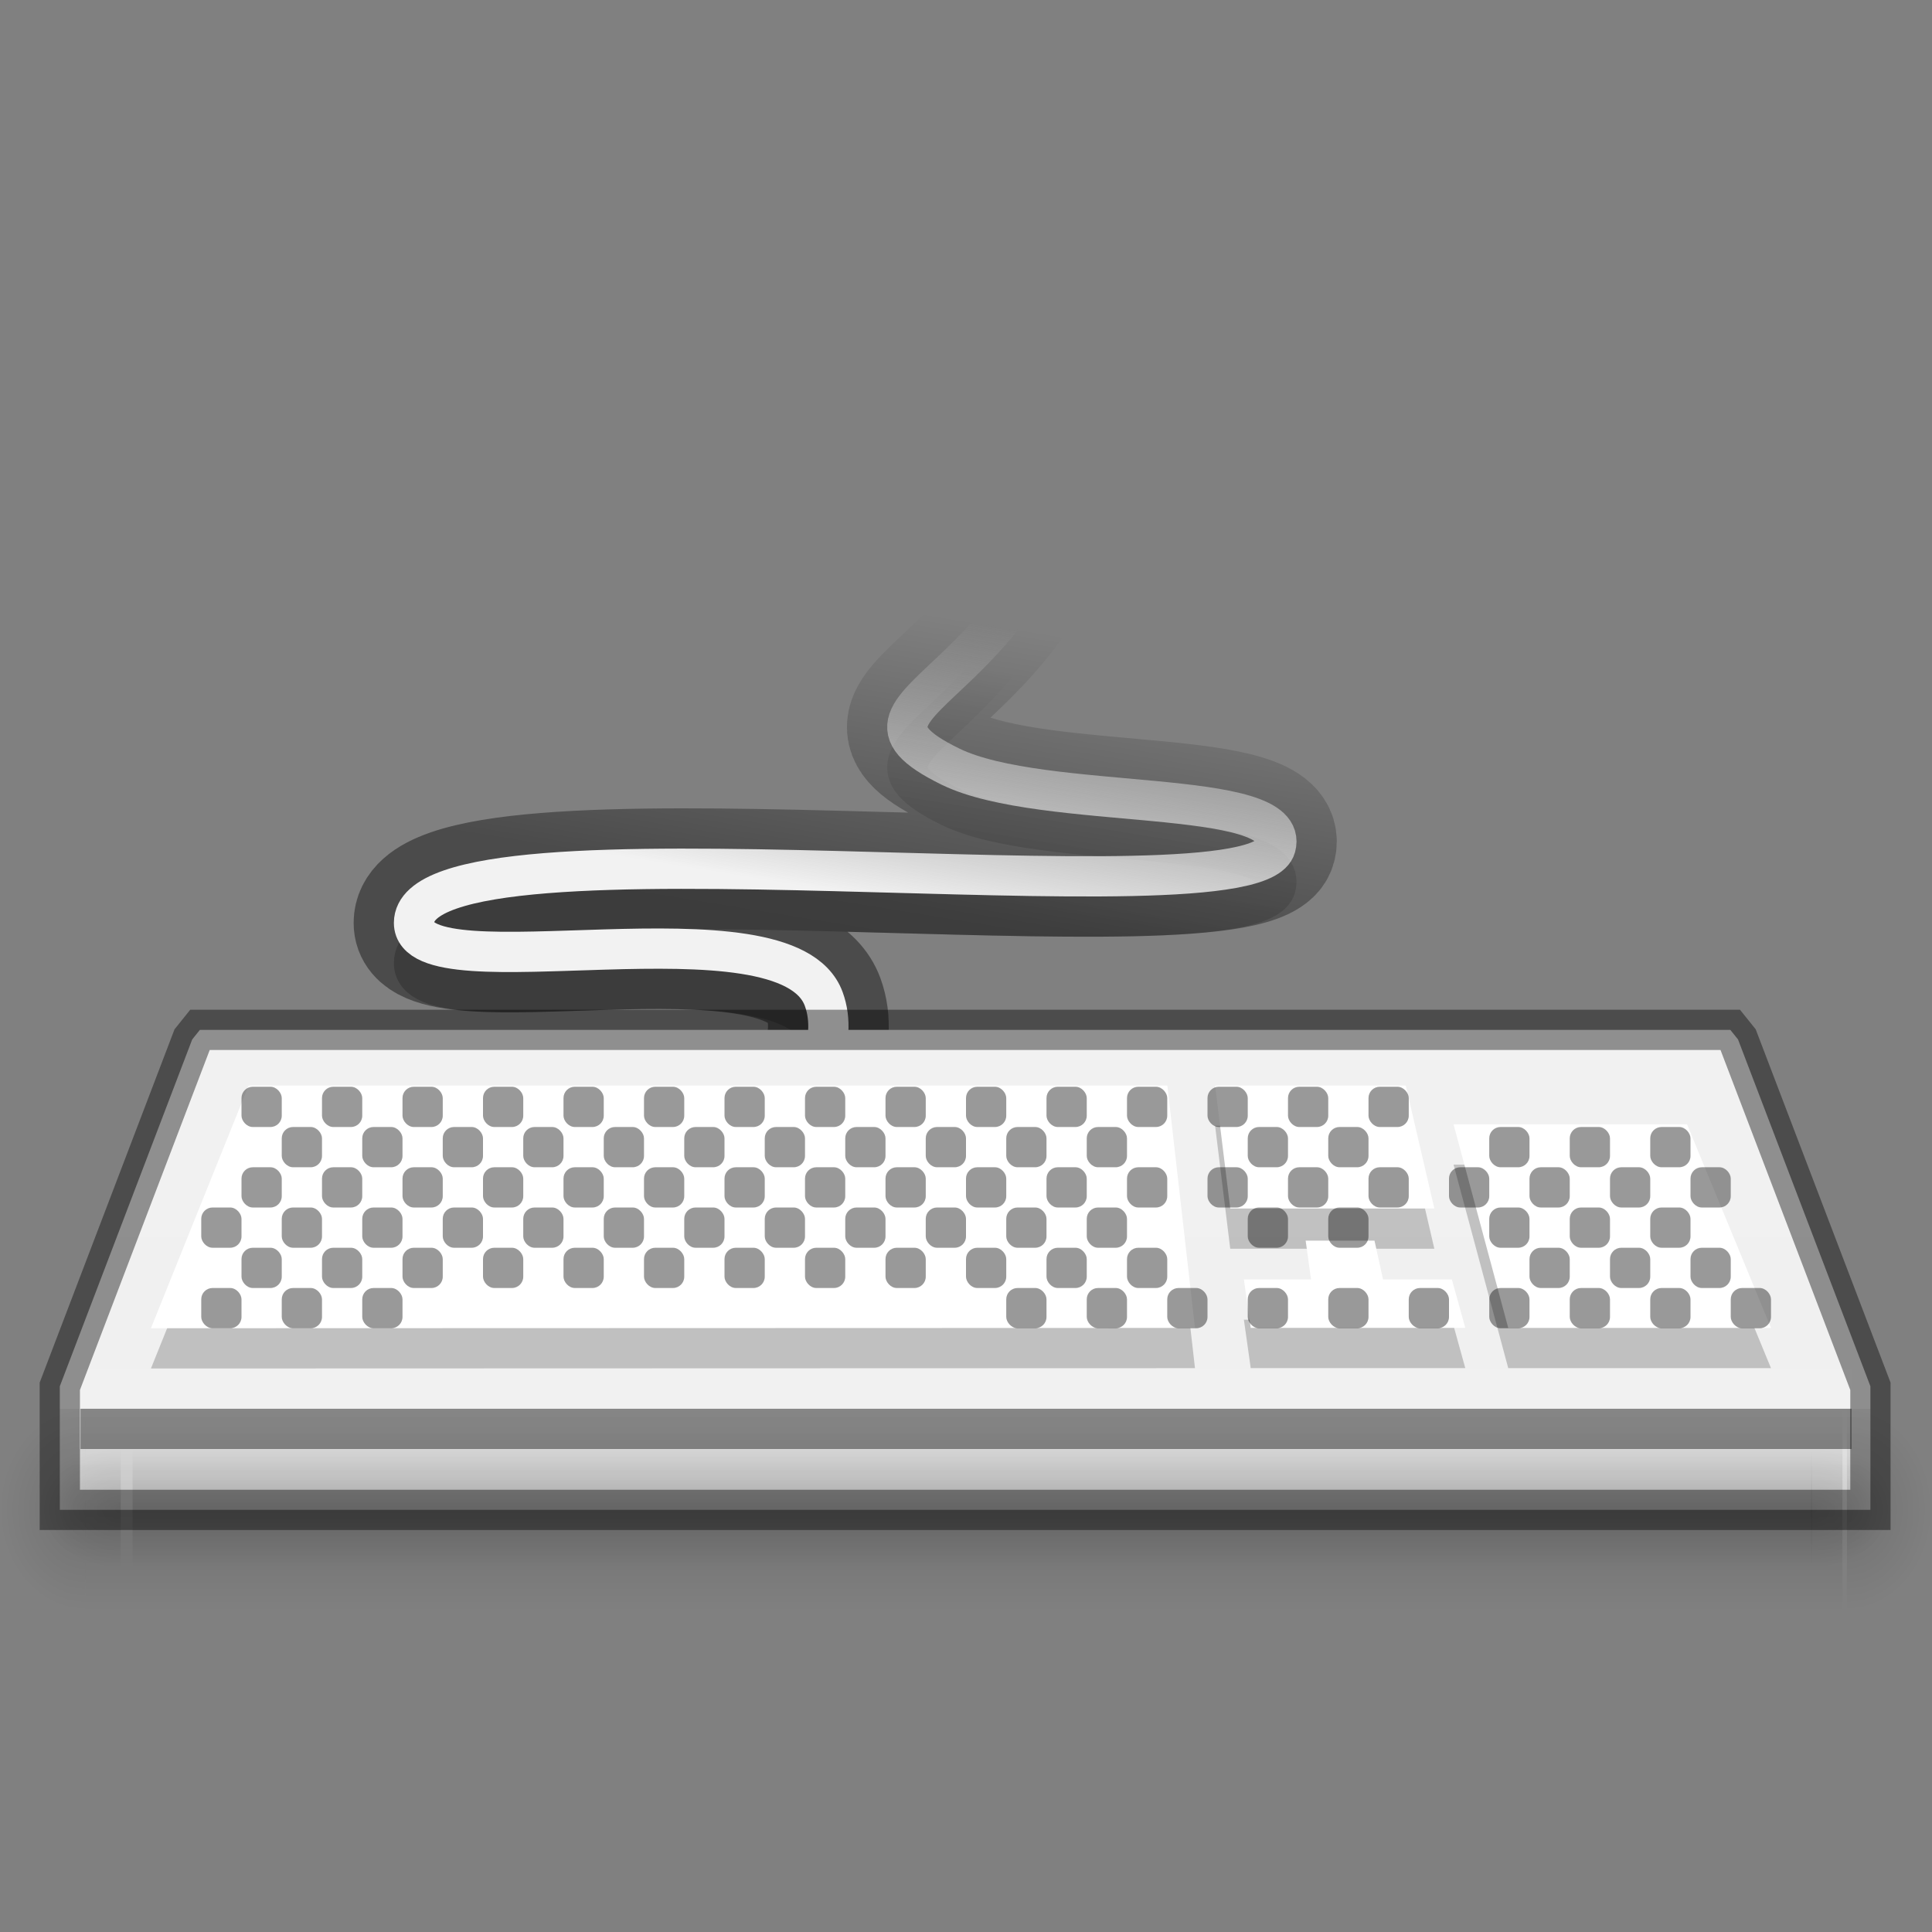 <?xml version="1.0" encoding="UTF-8" standalone="no"?>
<svg xmlns="http://www.w3.org/2000/svg" xmlns:xlink="http://www.w3.org/1999/xlink" xmlns:sodipodi="http://sodipodi.sourceforge.net/DTD/sodipodi-0.dtd" xmlns:inkscape="http://www.inkscape.org/namespaces/inkscape" width="48" height="48" version="1.1">
 <rect width="100%" height="100%" fill="#808080" stroke="none"/>
 <defs id="defs5016">
  <linearGradient id="linearGradient6883">
   <stop id="stop6885"/>
   <stop id="stop6887" offset="1" stop-opacity="0"/>
  </linearGradient>
  <linearGradient id="linearGradient3986">
   <stop id="stop3988" stop-color="#dddddd"/>
   <stop id="stop3990" offset="0.105" stop-color="#e2e2e2"/>
   <stop id="stop3992" offset="0.105" stop-color="#f0f0f0"/>
   <stop offset="1" id="stop3994" stop-color="#f2f2f2"/>
  </linearGradient>
  <linearGradient inkscape:collect="always" xlink:href="#linearGradient3986" id="linearGradient3129" gradientUnits="userSpaceOnUse" gradientTransform="matrix(1.525,0,0,1.525,1.198,-7.003)" y1="18.358" x2="0" y2="5.902"/>
  <linearGradient id="linearGradient3960-3">
   <stop id="stop3962-1" stop-opacity="0"/>
   <stop id="stop3970-3" offset="0.5"/>
   <stop offset="1" id="stop3964-2" stop-opacity="0"/>
  </linearGradient>
  <linearGradient inkscape:collect="always" xlink:href="#linearGradient3960-3" id="linearGradient3183" gradientUnits="userSpaceOnUse" gradientTransform="matrix(1.408,0,0,1.667,-9.561,-51)" y1="45" x2="0" y2="42"/>
  <radialGradient inkscape:collect="always" xlink:href="#linearGradient6883" id="radialGradient3185" gradientUnits="userSpaceOnUse" gradientTransform="matrix(1.057,0,0,1.25,4.6,-32.875)" cx="40" cy="43.5" r="2"/>
  <radialGradient inkscape:collect="always" xlink:href="#linearGradient6883" id="radialGradient3187" gradientUnits="userSpaceOnUse" gradientTransform="matrix(1.057,0,0,1.25,-6.4,-32.875)" cx="9" cy="43.5" r="2"/>
  <linearGradient inkscape:collect="always" xlink:href="#linearGradient3960-3" id="linearGradient3189" gradientUnits="userSpaceOnUse" gradientTransform="matrix(1.346,0,0,1,-7.818,-22)" y1="45" x2="0" y2="42"/>
  <radialGradient inkscape:collect="always" xlink:href="#linearGradient6883" id="radialGradient3191" gradientUnits="userSpaceOnUse" gradientTransform="matrix(1,0,0,0.75,6,-11.125)" cx="40" cy="43.5" r="2"/>
  <radialGradient inkscape:collect="always" xlink:href="#linearGradient6883" id="radialGradient3193" gradientUnits="userSpaceOnUse" gradientTransform="matrix(1,0,0,0.75,-5,-11.125)" cx="9" cy="43.5" r="2"/>
  <linearGradient id="linearGradient4118">
   <stop id="stop4120" stop-color="#dddddd"/>
   <stop offset="0.141" id="stop4122" stop-color="#e2e2e2"/>
   <stop offset="0.141" id="stop4124" stop-color="#f0f0f0"/>
   <stop id="stop4126" offset="1" stop-color="#f2f2f2"/>
  </linearGradient>
  <linearGradient inkscape:collect="always" id="linearGradient3832">
   <stop id="stop3834" stop-color="#babdb6"/>
   <stop offset="1" id="stop3836" stop-color="#babdb6" stop-opacity="0"/>
  </linearGradient>
  <linearGradient inkscape:collect="always" xlink:href="#linearGradient3832" id="linearGradient5870" gradientUnits="userSpaceOnUse" y1="83.38" x2="0" y2="75.62"/>
  <linearGradient inkscape:collect="always" xlink:href="#linearGradient3832" id="linearGradient5872" gradientUnits="userSpaceOnUse" y1="83.38" x2="0" y2="75.62"/>
  <linearGradient inkscape:collect="always" xlink:href="#linearGradient4574" id="linearGradient5971" gradientUnits="userSpaceOnUse" gradientTransform="matrix(0.958,0,0,1.206,13.333,-26.91)" y1="83.22" x2="0" y2="90.82"/>
  <linearGradient inkscape:collect="always" id="linearGradient4574">
   <stop id="stop4576" stop-color="#2e3436"/>
   <stop offset="1" id="stop4578" stop-color="#888a85"/>
  </linearGradient>
  <linearGradient inkscape:collect="always" xlink:href="#linearGradient3847" id="linearGradient5982" gradientUnits="userSpaceOnUse" gradientTransform="translate(-1.148,0.034)" x1="328.63" y1="74.43" x2="327.48" y2="67.36"/>
  <linearGradient id="linearGradient3847">
   <stop id="stop3849" stop-color="#f2f2f2"/>
   <stop offset="1" id="stop3851" stop-color="#ebebeb" stop-opacity="0"/>
  </linearGradient>
  <linearGradient y2="67.36" x2="327.48" y1="74.43" x1="328.63" gradientTransform="matrix(-1,0,0,1,352.873,-67.716)" gradientUnits="userSpaceOnUse" id="linearGradient5033" xlink:href="#linearGradient3847" inkscape:collect="always"/>
  <linearGradient inkscape:collect="always" xlink:href="#linearGradient6883" id="linearGradient6881" gradientUnits="userSpaceOnUse" gradientTransform="matrix(-1,0,0,1,352.873,-68.716)" x1="328.63" y1="74.43" x2="327.48" y2="67.36"/>
  <linearGradient inkscape:collect="always" xlink:href="#linearGradient6883" id="linearGradient3916" gradientUnits="userSpaceOnUse" gradientTransform="matrix(-1,0,0,1,352.873,-67.716)" x1="328.63" y1="74.43" x2="327.48" y2="67.36"/>
  <linearGradient inkscape:collect="always" xlink:href="#linearGradient6883" id="linearGradient3918" gradientUnits="userSpaceOnUse" gradientTransform="matrix(-1,0,0,1,352.873,-66.716)" x1="328.63" y1="74.43" x2="327.48" y2="67.36"/>
 </defs>
 <g id="layer1" inkscape:label="Background" inkscape:groupmode="layer" transform="translate(0,16)">
  <path sodipodi:nodetypes="cssssc" id="path3146" d="m 17.947,13.75 c 0,0 3.286,-2.835 2.518,-4.932 -0.934,-2.552 -10.179,-0.092 -10.179,-1.889 0,-2.886 20.875,0.084 21.407,-1.889 0.405,-1.503 -5.778,-0.867 -8.08,-1.994 -3.645,-1.784 3.165,-1.778 3.358,-9.864" inkscape:connector-curvature="0" opacity="0.41" fill="none" stroke="url(#linearGradient3916)" stroke-width="3"/>
  <path sodipodi:nodetypes="cssssc" id="path6877" d="m 17.947,14.75 c 0,0 3.286,-2.835 2.518,-4.932 -0.934,-2.552 -10.179,-0.092 -10.179,-1.889 0,-2.886 20.875,0.084 21.407,-1.889 0.405,-1.503 -5.778,-0.867 -8.08,-1.994 -3.645,-1.784 3.165,-1.778 3.358,-9.864" inkscape:connector-curvature="0" opacity="0.2" fill="none" stroke="url(#linearGradient3918)"/>
  <path inkscape:connector-curvature="0" d="m 17.947,13.75 c 0,0 3.286,-2.835 2.518,-4.932 -0.934,-2.552 -10.179,-0.092 -10.179,-1.889 0,-2.886 20.875,0.084 21.407,-1.889 0.405,-1.503 -5.778,-0.867 -8.08,-1.994 -3.645,-1.784 3.165,-1.778 3.358,-9.864" id="path3590" sodipodi:nodetypes="cssssc" fill="none" stroke="url(#linearGradient5033)"/>
  <path sodipodi:nodetypes="ccccccccccccccccc" inkscape:connector-curvature="0" id="path3998" d="m 4.966,9.587 -0.191,0.238 -3.289,8.617 0,2.307 0,0.763 0.763,0 43.458,0 0.763,0 0,-0.763 0,-2.307 0,0 0,0 -3.289,-8.617 -0.191,-0.238 -0.334,0 -37.356,0 z" fill="url(#linearGradient3129)"/>
  <path sodipodi:nodetypes="cccccccccccccccccccccccc" id="path6474" d="M 6.176,11.971 3.75,18 29.689,17.992 29.003,11.971 l -22.827,0 z m 24.013,0 0.376,3.054 5.071,0 -0.71,-3.054 -4.737,0 z m 5.924,0.963 1.359,5.058 6.528,0 -2.086,-5.058 -5.8,0 z m -3.674,2.89 0.133,0.963 -1.668,0 0.17,1.204 5.331,0 -0.334,-1.204 -1.71,0 -0.212,-0.963 -1.71,0 z" inkscape:connector-curvature="0" opacity="0.2" fill-rule="evenodd"/>
  <path inkscape:connector-curvature="0" d="M 6.176,10.971 3.75,17 29.689,16.992 29.003,10.971 l -22.827,0 z m 24.013,0 0.376,3.054 5.071,0 -0.71,-3.054 -4.737,0 z m 5.924,0.963 1.359,5.058 6.528,0 -2.086,-5.058 -5.8,0 z m -3.674,2.89 0.133,0.963 -1.668,0 0.17,1.204 5.331,0 -0.334,-1.204 -1.71,0 -0.212,-0.963 -1.71,0 z" id="path3704" sodipodi:nodetypes="cccccccccccccccccccccccc" fill="#ffffff" fill-rule="evenodd"/>
  <g id="g3175" transform="translate(-1,0)">
   <rect y="19" x="3.114" height="5" width="43.661" id="rect3615" opacity="0.12" fill="url(#linearGradient3183)"/>
   <path sodipodi:nodetypes="ccsssc" inkscape:connector-curvature="0" id="path3617" d="m 46.886,19 0,5 0.529,0 c 0.878,0 1.586,-1.115 1.586,-2.5 0,-1.385 -0.707,-2.5 -1.586,-2.5 z" opacity="0.12" fill="url(#radialGradient3185)"/>
   <path sodipodi:nodetypes="ssssccs" inkscape:connector-curvature="0" id="path3619" d="M 2.487,19 C 1.663,19 1,20.045 1,21.344 l 0,0.312 C 1,22.955 1.663,24 2.487,24 l 0.628,0 0,-5 z" opacity="0.12" fill="url(#radialGradient3187)"/>
   <rect id="rect3623" width="41.719" height="3" x="4.294" y="20" opacity="0.12" fill="url(#linearGradient3189)"/>
   <path sodipodi:nodetypes="ccsssc" d="m 46,20 0,3 0.5,0 c 0.831,0 1.5,-0.669 1.5,-1.5 0,-0.831 -0.669,-1.5 -1.5,-1.5 z" id="path3625" inkscape:connector-curvature="0" opacity="0.12" fill="url(#radialGradient3191)"/>
   <path sodipodi:nodetypes="ssssccs" d="m 3.406,20 c -0.779,0 -1.406,0.627 -1.406,1.406 l 0,0.188 c 0,0.779 0.627,1.406 1.406,1.406 l 0.594,0 0,-3 z" id="path3627" inkscape:connector-curvature="0" opacity="0.12" fill="url(#radialGradient3193)"/>
  </g>
  <path d="m 2,19 44,0 0,-1 -44,0 z" id="rect3937" inkscape:connector-curvature="0" sodipodi:nodetypes="ccccc" opacity="0.1" fill="#ffffff"/>
  <path d="m 2,20 44,0 0,-1 -44,0 z" id="rect4753" inkscape:connector-curvature="0" sodipodi:nodetypes="ccccc" opacity="0.41"/>
  <path sodipodi:nodetypes="ccccccccccccccccc" inkscape:connector-curvature="0" id="path3195" d="m 4.966,9.587 -0.191,0.238 -3.289,8.617 0,2.307 0,0.763 0.763,0 43.458,0 0.763,0 0,-0.763 0,-2.307 0,0 0,0 -3.289,-8.617 -0.191,-0.238 -0.334,0 -37.356,0 z" opacity="0.41" fill="none" stroke="#000000"/>
  <g id="g6763" transform="translate(0,6)" opacity="0.4">
   <rect rx="0.281" y="7" x="6" height="1" width="1" id="rect4582"/>
   <rect rx="0.281" y="9" x="6" height="1" width="1" id="rect4584"/>
   <rect rx="0.281" y="10" x="5" height="1" width="1" id="rect4586"/>
   <rect rx="0.281" y="8" x="5" height="1" width="1" id="rect4588"/>
   <rect rx="0.281" y="8" x="7" height="1" width="1" id="rect4590"/>
   <rect rx="0.281" y="10" x="7" height="1" width="1" id="rect4592"/>
   <rect rx="0.281" y="7" x="8" height="1" width="1" id="rect4594"/>
   <rect rx="0.281" y="7" x="10" height="1" width="1" id="rect4607"/>
   <rect rx="0.281" y="9" x="10" height="1" width="1" id="rect4609"/>
   <rect rx="0.281" y="10" x="9" height="1" width="1" id="rect4611"/>
   <rect rx="0.281" y="8" x="9" height="1" width="1" id="rect4613"/>
   <rect rx="0.281" y="8" x="11" height="1" width="1" id="rect4615"/>
   <rect rx="0.281" y="7" x="12" height="1" width="1" id="rect4619"/>
   <rect rx="0.281" y="9" x="12" height="1" width="1" id="rect4628"/>
   <rect rx="0.281" y="9" x="8" height="1" width="1" id="rect4630"/>
   <rect rx="0.281" y="7" x="14" height="1" width="1" id="rect4639"/>
   <rect rx="0.281" y="9" x="14" height="1" width="1" id="rect4641"/>
   <rect rx="0.281" y="8" x="13" height="1" width="1" id="rect4645"/>
   <rect rx="0.281" y="8" x="15" height="1" width="1" id="rect4647"/>
   <rect rx="0.281" y="7" x="16" height="1" width="1" id="rect4651"/>
   <rect rx="0.281" y="7" x="18" height="1" width="1" id="rect4653"/>
   <rect rx="0.281" y="9" x="18" height="1" width="1" id="rect4655"/>
   <rect rx="0.281" y="8" x="17" height="1" width="1" id="rect4659"/>
   <rect rx="0.281" y="8" x="19" height="1" width="1" id="rect4661"/>
   <rect rx="0.281" y="7" x="20" height="1" width="1" id="rect4665"/>
   <rect rx="0.281" y="9" x="20" height="1" width="1" id="rect4667"/>
   <rect rx="0.281" y="9" x="16" height="1" width="1" id="rect4669"/>
   <rect rx="0.281" y="7" x="22" height="1" width="1" id="rect4671"/>
   <rect rx="0.281" y="9" x="22" height="1" width="1" id="rect4673"/>
   <rect rx="0.281" y="8" x="21" height="1" width="1" id="rect4677"/>
   <rect rx="0.281" y="8" x="23" height="1" width="1" id="rect4679"/>
   <rect rx="0.281" y="7" x="24" height="1" width="1" id="rect4683"/>
   <rect rx="0.281" y="7" x="26" height="1" width="1" id="rect4685"/>
   <rect rx="0.281" y="9" x="26" height="1" width="1" id="rect4687"/>
   <rect rx="0.281" y="10" x="25" height="1" width="1" id="rect4689"/>
   <rect rx="0.281" y="8" x="25" height="1" width="1" id="rect4691"/>
   <rect rx="0.281" y="8" x="27" height="1" width="1" id="rect4693"/>
   <rect rx="0.281" y="10" x="27" height="1" width="1" id="rect4695"/>
   <rect rx="0.281" y="7" x="28" height="1" width="1" id="rect4697"/>
   <rect rx="0.281" y="9" x="28" height="1" width="1" id="rect4699"/>
   <rect rx="0.281" y="9" x="24" height="1" width="1" id="rect4701"/>
   <rect rx="0.281" y="7" x="30" height="1" width="1" id="rect4704"/>
   <rect rx="0.281" y="10" x="29" height="1" width="1" id="rect4708"/>
   <rect rx="0.281" y="8" x="31" height="1" width="1" id="rect4712"/>
   <rect rx="0.281" y="10" x="31" height="1" width="1" id="rect4714"/>
   <rect rx="0.281" y="7" x="32" height="1" width="1" id="rect4716"/>
   <rect rx="0.281" y="7" x="34" height="1" width="1" id="rect4718"/>
   <rect rx="0.281" y="10" x="33" height="1" width="1" id="rect4722"/>
   <rect rx="0.281" y="8" x="33" height="1" width="1" id="rect4724"/>
   <rect rx="0.281" y="10" x="35" height="1" width="1" id="rect4728"/>
   <rect rx="0.281" y="7" x="36" height="1" width="1" id="rect4730"/>
   <rect rx="0.281" y="8" x="37" height="1" width="1" id="rect4736"/>
   <rect rx="0.281" y="10" x="37" height="1" width="1" id="rect4738"/>
   <rect rx="0.281" y="7" x="38" height="1" width="1" id="rect4740"/>
   <rect rx="0.281" y="7" x="40" height="1" width="1" id="rect4742"/>
   <rect rx="0.281" y="9" x="40" height="1" width="1" id="rect4744"/>
   <rect rx="0.281" y="10" x="39" height="1" width="1" id="rect4746"/>
   <rect rx="0.281" y="8" x="39" height="1" width="1" id="rect4748"/>
   <rect rx="0.281" y="8" x="41" height="1" width="1" id="rect4750"/>
   <rect rx="0.281" y="10" x="41" height="1" width="1" id="rect4752"/>
   <rect rx="0.281" y="10" x="43" height="1" width="1" id="rect4754"/>
   <rect rx="0.281" y="9" x="42" height="1" width="1" id="rect4756"/>
   <rect rx="0.281" y="9" x="38" height="1" width="1" id="rect4758"/>
   <rect rx="0.281" y="6" x="7" height="1" width="1" id="rect3477"/>
   <rect rx="0.281" y="5" x="6" height="1" width="1" id="rect3483"/>
   <rect rx="0.281" y="5" x="8" height="1" width="1" id="rect3485"/>
   <rect rx="0.281" y="6" x="9" height="1" width="1" id="rect3489"/>
   <rect rx="0.281" y="6" x="11" height="1" width="1" id="rect3491"/>
   <rect rx="0.281" y="5" x="10" height="1" width="1" id="rect3497"/>
   <rect rx="0.281" y="5" x="12" height="1" width="1" id="rect3499"/>
   <rect rx="0.281" y="6" x="13" height="1" width="1" id="rect3501"/>
   <rect rx="0.281" y="6" x="15" height="1" width="1" id="rect3507"/>
   <rect rx="0.281" y="5" x="14" height="1" width="1" id="rect3511"/>
   <rect rx="0.281" y="5" x="16" height="1" width="1" id="rect3513"/>
   <rect rx="0.281" y="6" x="17" height="1" width="1" id="rect3515"/>
   <rect rx="0.281" y="6" x="19" height="1" width="1" id="rect3517"/>
   <rect rx="0.281" y="5" x="18" height="1" width="1" id="rect3521"/>
   <rect rx="0.281" y="5" x="20" height="1" width="1" id="rect3523"/>
   <rect rx="0.281" y="6" x="21" height="1" width="1" id="rect3525"/>
   <rect rx="0.281" y="6" x="23" height="1" width="1" id="rect3531"/>
   <rect rx="0.281" y="5" x="22" height="1" width="1" id="rect3535"/>
   <rect rx="0.281" y="5" x="24" height="1" width="1" id="rect3537"/>
   <rect rx="0.281" y="6" x="25" height="1" width="1" id="rect3539"/>
   <rect rx="0.281" y="6" x="27" height="1" width="1" id="rect3541"/>
   <rect rx="0.281" y="5" x="26" height="1" width="1" id="rect3547"/>
   <rect rx="0.281" y="5" x="28" height="1" width="1" id="rect3549"/>
   <rect rx="0.281" y="6" x="31" height="1" width="1" id="rect3559"/>
   <rect rx="0.281" y="6" x="33" height="1" width="1" id="rect3567"/>
   <rect rx="0.281" y="7" x="42" height="1" width="1" id="rect3569"/>
   <rect rx="0.281" y="6" x="37" height="1" width="1" id="rect3577"/>
   <rect rx="0.281" y="6" x="39" height="1" width="1" id="rect3583"/>
   <rect rx="0.281" y="6" x="41" height="1" width="1" id="rect3585"/>
   <rect rx="0.281" y="5" x="30" height="1" width="1" id="rect3666"/>
   <rect rx="0.281" y="5" x="32" height="1" width="1" id="rect3668"/>
   <rect rx="0.281" y="5" x="34" height="1" width="1" id="rect3670"/>
  </g>
 </g>
</svg>

